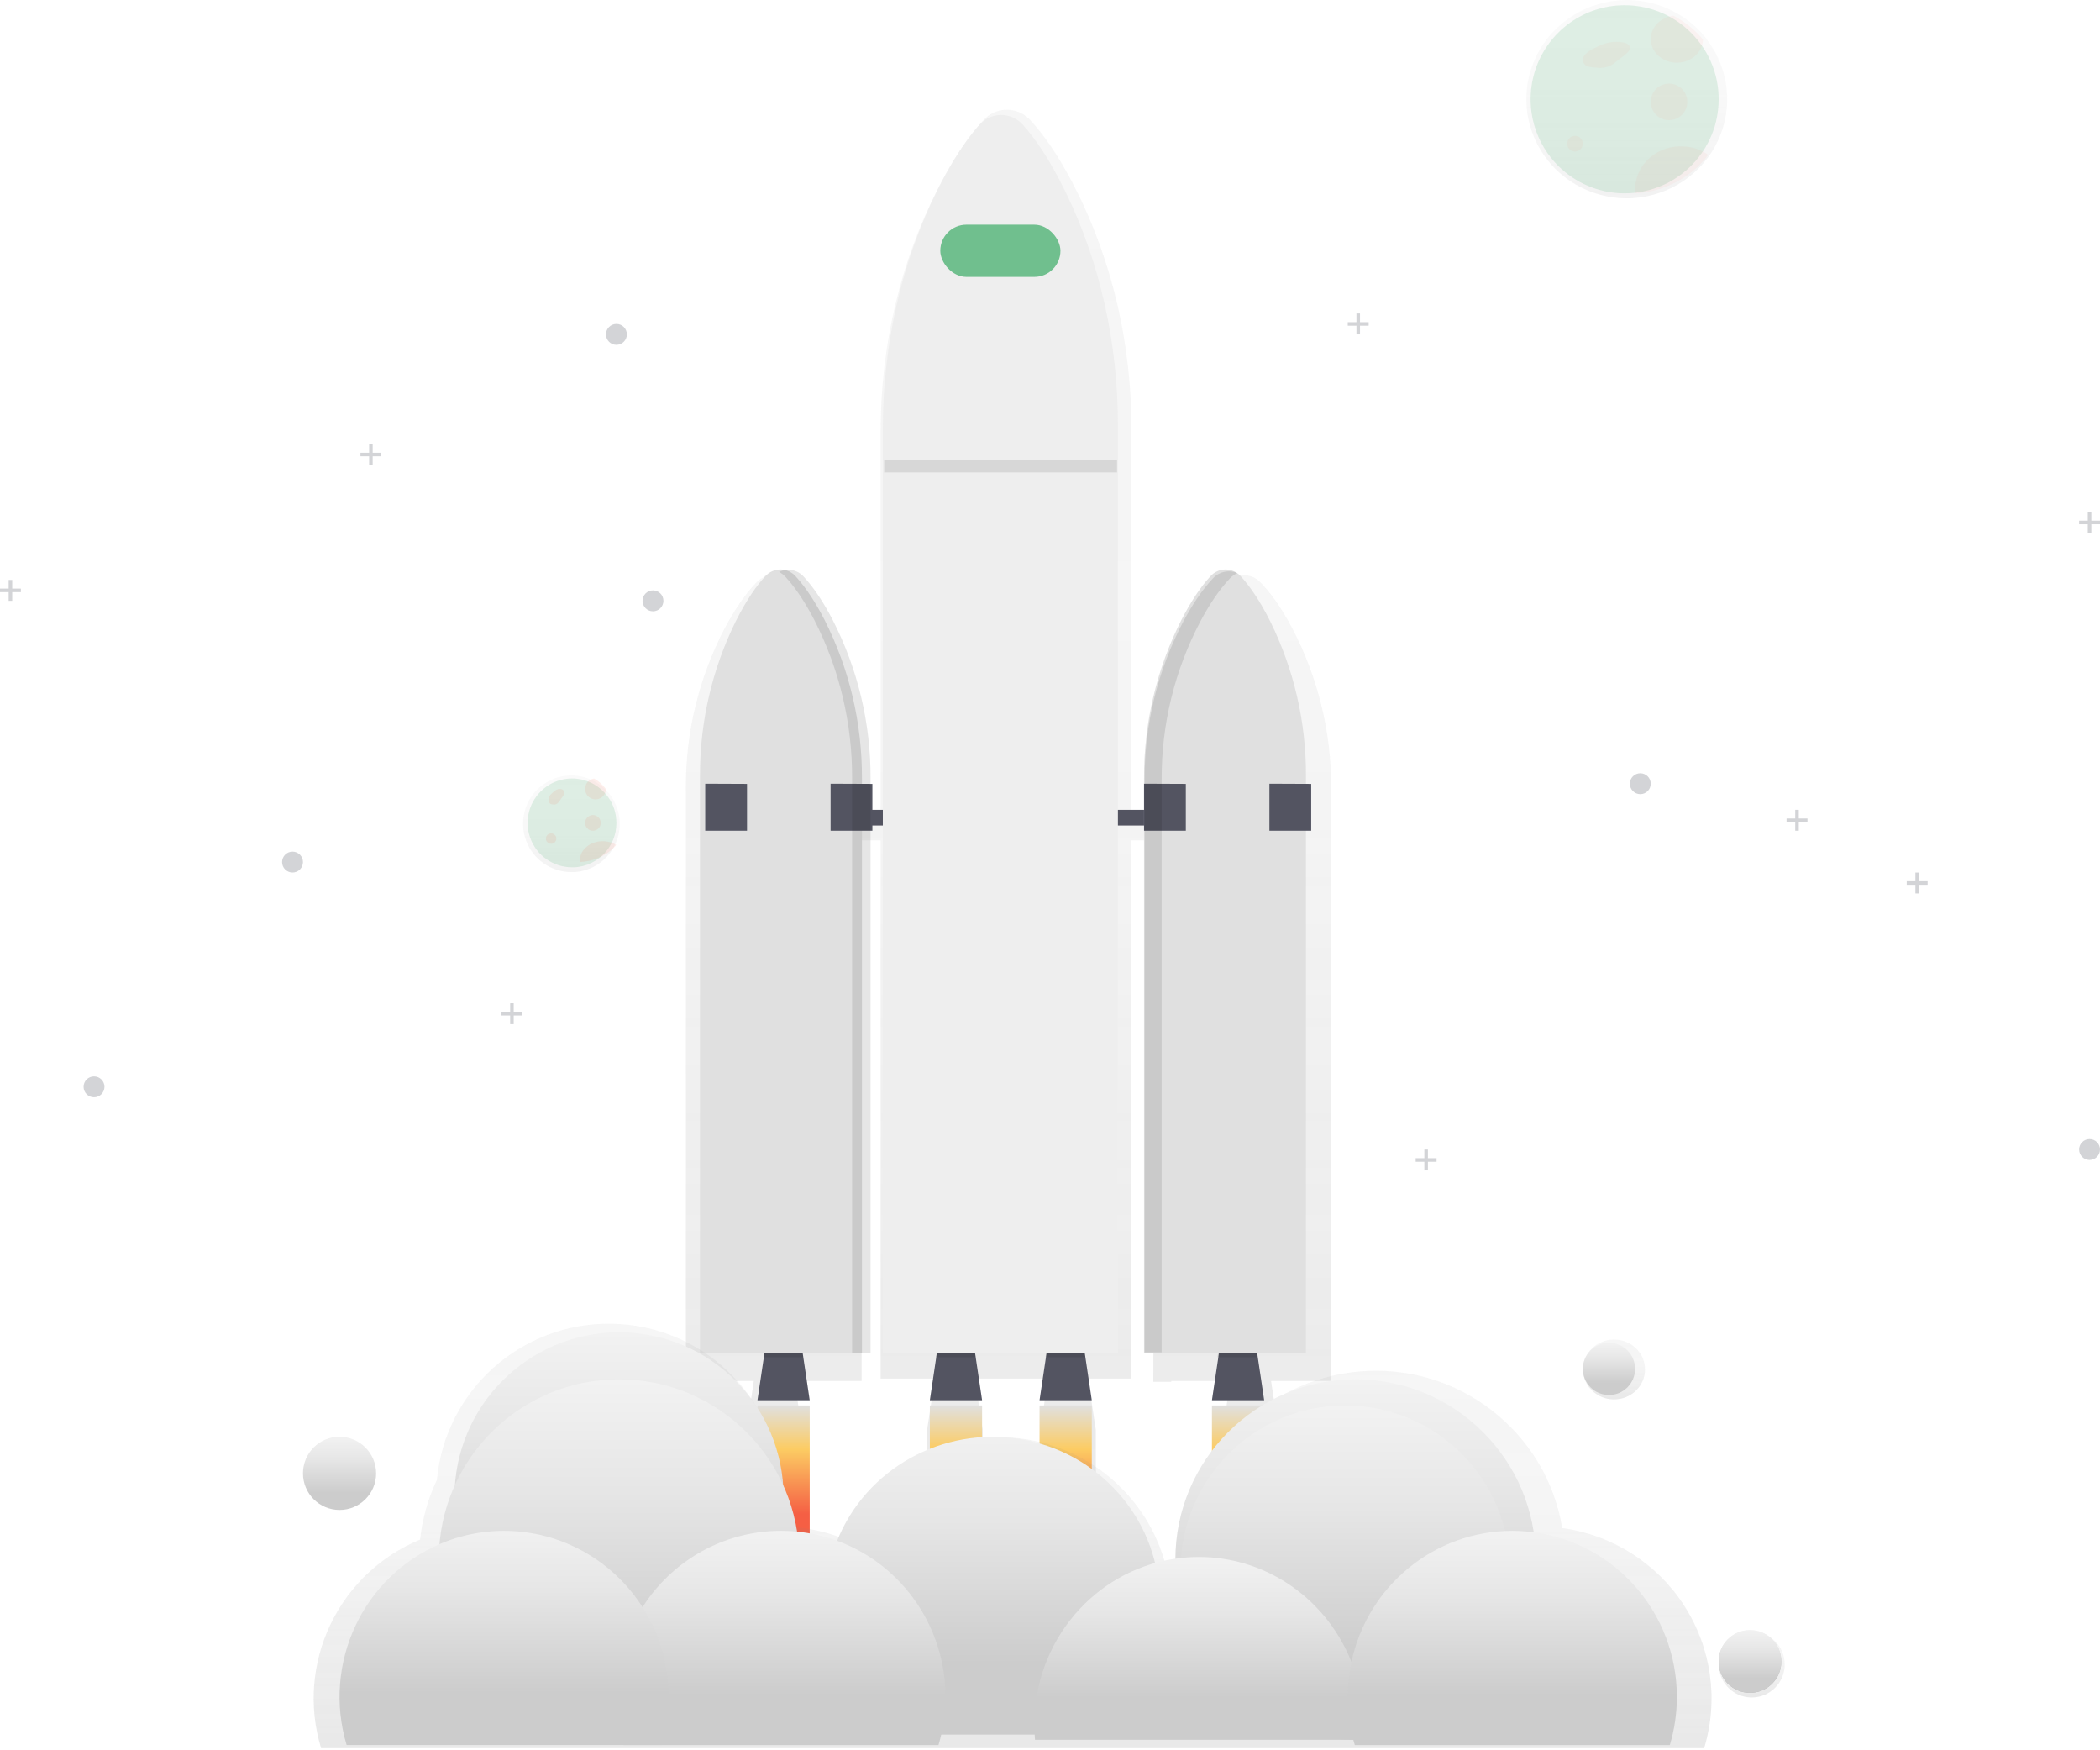<?xml version="1.0" encoding="UTF-8"?>
<svg width="402px" height="335px" viewBox="0 0 402 335" version="1.1" xmlns="http://www.w3.org/2000/svg" xmlns:xlink="http://www.w3.org/1999/xlink">
    <!-- Generator: Sketch 51 (57462) - http://www.bohemiancoding.com/sketch -->
    <title>teach-earn</title>
    <desc>Created with Sketch.</desc>
    <defs>
        <linearGradient x1="50.002%" y1="100%" x2="50.002%" y2="0.005%" id="linearGradient-1">
            <stop stop-color="#808080" stop-opacity="0.25" offset="0%"></stop>
            <stop stop-color="#808080" stop-opacity="0.12" offset="54%"></stop>
            <stop stop-color="#808080" stop-opacity="0.1" offset="100%"></stop>
        </linearGradient>
        <linearGradient x1="49.978%" y1="0%" x2="49.978%" y2="100.016%" id="linearGradient-2">
            <stop stop-color="#E0E0E0" offset="0%"></stop>
            <stop stop-color="#FCCC63" offset="31%"></stop>
            <stop stop-color="#F55F44" offset="77%"></stop>
        </linearGradient>
        <linearGradient x1="50.022%" y1="0%" x2="50.022%" y2="100.016%" id="linearGradient-3">
            <stop stop-color="#E0E0E0" offset="0%"></stop>
            <stop stop-color="#FCCC63" offset="31%"></stop>
            <stop stop-color="#F55F44" offset="77%"></stop>
        </linearGradient>
        <linearGradient x1="50.002%" y1="100.027%" x2="50.002%" y2="0.009%" id="linearGradient-4">
            <stop stop-color="#808080" stop-opacity="0.25" offset="0%"></stop>
            <stop stop-color="#808080" stop-opacity="0.12" offset="54%"></stop>
            <stop stop-color="#808080" stop-opacity="0.1" offset="100%"></stop>
        </linearGradient>
        <linearGradient x1="50%" y1="0%" x2="50%" y2="100%" id="linearGradient-5">
            <stop stop-color="#F2F2F2" offset="0%"></stop>
            <stop stop-color="#E6E6E6" offset="31%"></stop>
            <stop stop-color="#CCCCCC" offset="77%"></stop>
        </linearGradient>
        <linearGradient x1="50.026%" y1="0.067%" x2="50.026%" y2="100%" id="linearGradient-6">
            <stop stop-color="#F2F2F2" offset="0%"></stop>
            <stop stop-color="#E6E6E6" offset="31%"></stop>
            <stop stop-color="#CCCCCC" offset="77%"></stop>
        </linearGradient>
        <linearGradient x1="50.002%" y1="-0.053%" x2="50.002%" y2="100.011%" id="linearGradient-7">
            <stop stop-color="#F2F2F2" offset="0%"></stop>
            <stop stop-color="#E6E6E6" offset="31%"></stop>
            <stop stop-color="#CCCCCC" offset="77%"></stop>
        </linearGradient>
        <linearGradient x1="49.997%" y1="-0.025%" x2="49.997%" y2="100%" id="linearGradient-8">
            <stop stop-color="#F2F2F2" offset="0%"></stop>
            <stop stop-color="#E6E6E6" offset="31%"></stop>
            <stop stop-color="#CCCCCC" offset="77%"></stop>
        </linearGradient>
        <linearGradient x1="49.989%" y1="-0.011%" x2="49.989%" y2="100.011%" id="linearGradient-9">
            <stop stop-color="#F2F2F2" offset="0%"></stop>
            <stop stop-color="#E6E6E6" offset="31%"></stop>
            <stop stop-color="#CCCCCC" offset="77%"></stop>
        </linearGradient>
        <linearGradient x1="49.992%" y1="0.039%" x2="49.992%" y2="100%" id="linearGradient-10">
            <stop stop-color="#F2F2F2" offset="0%"></stop>
            <stop stop-color="#E6E6E6" offset="31%"></stop>
            <stop stop-color="#CCCCCC" offset="77%"></stop>
        </linearGradient>
        <linearGradient x1="50%" y1="100%" x2="50%" y2="0%" id="linearGradient-11">
            <stop stop-color="#808080" stop-opacity="0.25" offset="0%"></stop>
            <stop stop-color="#808080" stop-opacity="0.12" offset="54%"></stop>
            <stop stop-color="#808080" stop-opacity="0.1" offset="100%"></stop>
        </linearGradient>
        <linearGradient x1="50%" y1="100%" x2="50%" y2="0.034%" id="linearGradient-12">
            <stop stop-color="#808080" stop-opacity="0.25" offset="0%"></stop>
            <stop stop-color="#808080" stop-opacity="0.12" offset="54%"></stop>
            <stop stop-color="#808080" stop-opacity="0.1" offset="100%"></stop>
        </linearGradient>
        <linearGradient x1="50%" y1="4.10718344e-13%" x2="50%" y2="100%" id="linearGradient-13">
            <stop stop-color="#F2F2F2" offset="0%"></stop>
            <stop stop-color="#E0E0E0" offset="31%"></stop>
            <stop stop-color="#B3B3B3" offset="77%"></stop>
        </linearGradient>
        <linearGradient x1="50%" y1="0%" x2="50%" y2="100.033%" id="linearGradient-14">
            <stop stop-color="#F2F2F2" offset="0%"></stop>
            <stop stop-color="#E6E6E6" offset="31%"></stop>
            <stop stop-color="#CCCCCC" offset="77%"></stop>
        </linearGradient>
        <linearGradient x1="49.954%" y1="99.943%" x2="49.954%" y2="-0.057%" id="linearGradient-15">
            <stop stop-color="#808080" stop-opacity="0.25" offset="0%"></stop>
            <stop stop-color="#808080" stop-opacity="0.12" offset="54%"></stop>
            <stop stop-color="#808080" stop-opacity="0.1" offset="100%"></stop>
        </linearGradient>
        <linearGradient x1="50.072%" y1="100.095%" x2="50.072%" y2="0.096%" id="linearGradient-16">
            <stop stop-color="#808080" stop-opacity="0.25" offset="0%"></stop>
            <stop stop-color="#808080" stop-opacity="0.12" offset="54%"></stop>
            <stop stop-color="#808080" stop-opacity="0.1" offset="100%"></stop>
        </linearGradient>
    </defs>
    <g id="Landing/Homeroom-Page-Redesign" stroke="none" stroke-width="1" fill="none" fill-rule="evenodd">
        <g id="Desktop-Copy-5" transform="translate(-122, -1699)">
            <rect fill="#FFFFFF" x="0" y="0" width="1024" height="3287"></rect>
            <g id="Group-5" transform="translate(122, 1699)" fill-rule="nonzero">
                <g id="teach-earn">
                    <g id="Group" opacity="0.7" transform="translate(131, 21)" fill="url(#linearGradient-1)">
                        <path d="M123.821,129.699 C123.856,119.117 121.309,108.684 116.398,99.297 C114.067,94.889 111.941,92.148 110.286,90.467 C109.007,89.118 107.007,88.725 105.308,89.49 C104.646,89.722 104.048,90.106 103.562,90.611 C101.348,92.891 99.348,95.905 97.602,99.114 C92.436,108.721 89.754,119.455 89.8,130.35 L89.8,136.891 L85.582,136.891 L85.582,60.886 C85.582,44.956 81.997,29.238 74.976,15.283 C71.649,8.678 68.615,4.573 66.279,2.05 C65.134,0.752 63.482,0.008 61.747,0.008 C60.011,0.008 58.36,0.752 57.215,2.05 C54.054,5.468 51.202,9.985 48.709,14.788 C41.326,29.029 37.575,45.19 37.575,61.594 L37.575,136.891 L33.93,136.891 L33.93,130.037 C33.975,119.143 31.294,108.408 26.127,98.802 C24.381,95.596 22.381,92.582 20.167,90.298 C18.86,88.928 16.813,88.556 15.103,89.377 L15.255,89.46 C14.721,89.695 14.237,90.031 13.832,90.45 C12.195,92.131 10.068,94.871 7.719,99.279 C2.809,108.667 0.262,119.099 0.297,129.681 L0.297,243.315 L13.308,243.315 L11.889,252.657 L11.889,280.587 L22.525,280.587 L22.525,252.657 L21.106,243.315 L33.93,243.315 L33.93,139.831 L37.575,139.831 L37.575,242.85 L47.967,242.85 L46.474,252.652 L46.474,280.587 L57.114,280.587 L57.114,252.657 L55.621,242.854 L69.623,242.854 L68.13,252.657 L68.13,280.587 L78.771,280.587 L78.771,252.657 L77.277,242.854 L85.573,242.854 L85.573,139.831 L89.791,139.831 L89.791,243.471 L93.21,243.471 L93.21,243.315 L104.514,243.315 L103.095,252.657 L103.095,280.587 L113.735,280.587 L113.735,252.657 L112.316,243.315 L123.821,243.315 L123.821,129.699 Z" id="Shape"></path>
                    </g>
                    <polygon id="Shape" fill="#535461" points="155 268 145 268 146.786 256 153.214 256"></polygon>
                    <g id="Group" opacity="0.1" transform="translate(146, 257)" fill="#000000">
                        <polygon id="Shape" points="0.151 2.77 7.764 2.77 7.253 0.16 0.662 0.16"></polygon>
                    </g>
                    <polygon id="Shape" fill="#535461" points="242 268 232 268 233.786 256 240.214 256"></polygon>
                    <g id="Group" opacity="0.1" transform="translate(233, 257)" fill="#000000">
                        <polygon id="Shape" points="0.044 2.77 7.658 2.77 7.147 0.16 0.556 0.16"></polygon>
                    </g>
                    <polygon id="Shape" fill="#535461" points="188 268 178 268 179.785 256 186.215 256"></polygon>
                    <g id="Group" opacity="0.1" transform="translate(179, 257)" fill="#000000">
                        <polygon id="Shape" points="0.142 2.77 7.76 2.77 7.249 0.16 0.653 0.16"></polygon>
                    </g>
                    <polygon id="Shape" fill="#535461" points="209 268 199 268 200.786 256 207.214 256"></polygon>
                    <g id="Group" opacity="0.1" transform="translate(200, 257)" fill="#000000">
                        <polygon id="Shape" points="0.129 2.77 7.747 2.77 7.231 0.16 0.64 0.16"></polygon>
                    </g>
                    <rect id="Rectangle-path" fill="#535461" x="156" y="155" width="72" height="3"></rect>
                    <path d="M237.533,110.324 C236.784,109.481 235.721,109 234.606,109 C233.491,109 232.428,109.481 231.68,110.324 C229.64,112.541 227.799,115.473 226.188,118.592 C221.421,127.971 218.955,138.39 219.001,148.956 L219.001,259 L250,259 L250,148.501 C250.038,138.225 247.692,128.085 243.152,118.913 C241.001,114.627 239.042,111.96 237.533,110.324 Z" id="Shape" fill="#E0E0E0"></path>
                    <path d="M146.472,110.324 C147.221,109.481 148.283,109 149.398,109 C150.513,109 151.575,109.481 152.324,110.324 C154.363,112.541 156.203,115.473 157.814,118.592 C162.58,127.971 165.045,138.39 164.999,148.956 L164.999,259 L134,259 L134,148.501 C133.962,138.225 136.307,128.085 140.846,118.913 C142.992,114.627 144.951,111.96 146.472,110.324 Z" id="Shape" fill="#E0E0E0"></path>
                    <polygon id="Shape" fill="#535461" points="135 150 143 150.034 143 159 135 159"></polygon>
                    <polygon id="Shape" fill="#535461" points="159 150 167 150.034 167 159 159 159"></polygon>
                    <polygon id="Shape" fill="#535461" points="219 150 227 150.034 227 159 219 159"></polygon>
                    <polygon id="Shape" fill="#535461" points="243 150 251 150.034 251 159 243 159"></polygon>
                    <g id="Group" opacity="0.1" transform="translate(149, 109)" fill="#000000">
                        <path d="M10.393,9.642 C8.773,6.525 6.913,3.594 4.856,1.379 C3.661,0.044 1.734,-0.323 0.141,0.481 C0.588,0.707 0.991,1.01 1.333,1.379 C3.39,3.594 5.246,6.525 6.87,9.642 C11.677,19.015 14.163,29.429 14.117,39.988 L14.117,149.961 L17.649,149.961 L17.649,40.001 C17.694,29.437 15.204,19.019 10.393,9.642 Z" id="Shape"></path>
                    </g>
                    <g id="Group" opacity="0.1" transform="translate(219, 109)" fill="#000000">
                        <path d="M10.796,9.916 C12.455,6.808 14.36,3.886 16.468,1.677 C16.862,1.259 17.339,0.924 17.868,0.692 C16.263,-0 14.389,0.397 13.215,1.677 C11.107,3.886 9.206,6.808 7.542,9.916 C2.619,19.263 0.071,29.647 0.119,40.176 L0.119,149.831 L3.376,149.831 L3.376,40.193 C3.325,29.658 5.871,19.269 10.796,9.916 Z" id="Shape"></path>
                    </g>
                    <rect id="Rectangle-path" fill="url(#linearGradient-2)" x="145" y="269" width="10" height="27"></rect>
                    <rect id="Rectangle-path" fill="url(#linearGradient-3)" x="178" y="269" width="10" height="27"></rect>
                    <rect id="Rectangle-path" fill="url(#linearGradient-3)" x="199" y="269" width="10" height="27"></rect>
                    <rect id="Rectangle-path" fill="url(#linearGradient-3)" x="232" y="269" width="10" height="27"></rect>
                    <path d="M195.903,23.988 C194.848,22.728 193.294,22 191.656,22 C190.017,22 188.463,22.728 187.408,23.988 C184.447,27.318 181.788,31.722 179.436,36.408 C172.519,50.293 169,66.051 169,82.031 L169,259 L214,259 L214,81.319 C214,65.79 210.641,50.454 204.057,36.886 C200.94,30.448 198.095,26.449 195.903,23.988 Z" id="Shape" fill="#EEEEEE"></path>
                    <rect id="Rectangle-path" fill="#70BF8E" x="180" y="43" width="23" height="10" rx="5"></rect>
                    <g id="Group" opacity="0.7" transform="translate(60, 253)" fill="url(#linearGradient-4)">
                        <path d="M239.06,39.473 C235.974,20.943 219.101,7.888 200.303,9.485 C181.506,11.082 167.099,26.795 167.21,45.577 C167.21,45.755 167.21,45.929 167.21,46.107 C165.872,46.308 164.548,46.591 163.245,46.953 C159.823,33.387 148.162,23.457 134.171,22.196 C120.179,20.935 106.916,28.618 101.104,41.351 C98.18,40.229 95.11,39.53 91.987,39.278 C91.489,36.462 90.654,33.716 89.499,31.099 C88.375,13.973 74.212,0.587 56.975,0.36 C39.738,0.133 25.224,13.141 23.645,30.232 C21.934,33.839 20.841,37.706 20.412,41.672 C4.742,48.164 -3.448,65.412 1.46,81.588 L266.226,81.588 C269.019,72.37 267.619,62.397 262.393,54.296 C257.168,46.195 248.641,40.778 239.06,39.473 Z" id="Shape"></path>
                    </g>
                    <circle id="Oval" fill="url(#linearGradient-5)" cx="118.5" cy="286.5" r="31.5"></circle>
                    <circle id="Oval" fill="url(#linearGradient-5)" cx="118.5" cy="298.5" r="34.5"></circle>
                    <circle id="Oval" fill="url(#linearGradient-5)" cx="259.5" cy="298.5" r="34.5"></circle>
                    <circle id="Oval" fill="url(#linearGradient-5)" cx="257.5" cy="300.5" r="31.5"></circle>
                    <path d="M222,306.507 C222.01,316.602 217.089,326.087 208.773,332 L171.256,332 C159.002,323.285 154.62,307.32 160.751,293.721 C166.881,280.122 181.85,272.601 196.64,275.689 C211.431,278.777 222.006,291.63 221.996,306.507 L222,306.507 Z" id="Shape" fill="url(#linearGradient-6)"></path>
                    <path d="M181,324.778 C181.003,327.903 180.549,331.01 179.651,334 L119.347,334 C116.473,324.399 118.254,313.991 124.152,305.92 C130.051,297.849 139.376,293.06 149.311,293 L149.505,293 C150.388,293 151.263,293.036 152.131,293.109 C155.107,293.354 158.033,294.029 160.82,295.113 C172.973,299.84 180.993,311.63 181,324.778 Z" id="Shape" fill="url(#linearGradient-7)"></path>
                    <path d="M261,330.107 C261,331.069 260.958,332.02 260.875,332.96 C260.878,332.973 260.878,332.987 260.875,333 L198.13,333 C198.043,332.047 198,331.082 198,330.112 C197.989,314.229 209.376,300.728 224.779,298.362 C226.337,298.123 227.91,298.002 229.485,298 C230.289,298 231.089,298.031 231.881,298.088 C243.381,298.985 253.482,306.213 258.219,316.935 C258.349,317.226 258.474,317.522 258.591,317.817 C260.182,321.712 261,325.889 261,330.107 Z" id="Shape" fill="url(#linearGradient-8)"></path>
                    <path d="M321,324.782 C321.003,327.905 320.549,331.011 319.65,334 L259.345,334 C259.345,334 259.345,334 259.345,334 C257.887,329.112 257.61,323.943 258.536,318.925 C258.588,318.65 258.64,318.371 258.7,318.1 C261.829,303.456 274.663,293.001 289.511,293 C290.501,293 291.475,293.044 292.439,293.14 C292.872,293.175 293.305,293.227 293.737,293.284 C309.354,295.427 320.999,308.882 321,324.782 Z" id="Shape" fill="url(#linearGradient-9)"></path>
                    <path d="M126.644,334 C126.748,333.668 126.839,333.337 126.93,333.001 C129.848,321.992 126.701,310.249 118.68,302.223 C110.659,294.196 98.993,291.115 88.101,294.146 C86.848,294.492 85.619,294.921 84.421,295.428 C69.48,301.698 61.672,318.362 66.354,333.987 L126.644,333.987 L126.644,334 Z" id="Shape" fill="url(#linearGradient-10)"></path>
                    <g id="Group" opacity="0.7" transform="translate(303, 256)" fill="url(#linearGradient-11)">
                        <ellipse id="Oval" cx="5.969" cy="6.116" rx="5.938" ry="5.726"></ellipse>
                    </g>
                    <circle id="Oval" fill="url(#linearGradient-5)" cx="308" cy="262" r="5"></circle>
                    <g id="Group" opacity="0.7" transform="translate(329, 312)" fill="url(#linearGradient-12)">
                        <circle id="Oval" cx="6.331" cy="6.578" r="6.314"></circle>
                    </g>
                    <circle id="Oval" fill="url(#linearGradient-13)" cx="335" cy="318" r="6"></circle>
                    <g id="Group" opacity="0.7" transform="translate(58, 275)" fill="url(#linearGradient-11)">
                        <circle id="Oval" cx="6.86" cy="6.852" r="6.792"></circle>
                    </g>
                    <circle id="Oval" fill="url(#linearGradient-14)" cx="65" cy="282" r="7"></circle>
                    <g id="Group" opacity="0.4" transform="translate(292, 0)" fill="url(#linearGradient-15)">
                        <path d="M34.758,7.544 C33.203,5.519 31.255,3.819 29.027,2.543 C22.021,-1.424 13.247,-0.656 7.06,4.464 C0.872,9.585 -1.41,17.969 1.345,25.454 C4.1,32.939 11.306,37.931 19.386,37.953 C19.794,37.953 20.201,37.953 20.604,37.914 C27.671,37.474 33.923,33.245 36.878,26.904 C39.834,20.563 39.016,13.135 34.749,7.565 L34.758,7.544 Z" id="Shape"></path>
                    </g>
                    <path d="M329,18.996 C329.001,28.495 321.618,36.359 312.136,36.961 C311.759,36.987 311.377,37 310.995,37 C303.428,36.996 296.672,32.262 294.085,25.153 C291.499,18.044 293.635,10.077 299.43,5.213 C305.226,0.35 313.445,-0.372 320,3.407 C322.086,4.618 323.91,6.232 325.365,8.155 C327.729,11.274 329.006,15.082 329,18.996 Z" id="Shape" fill="#70BF8E" opacity="0.2"></path>
                    <path d="M307.695,8.136 C306.704,8.5 305.748,8.928 304.836,9.418 C304.226,9.705 303.703,10.109 303.307,10.597 C302.912,11.097 302.897,11.747 303.27,12.26 C303.732,12.802 304.655,12.889 305.427,12.924 C306.87,13.185 308.366,12.764 309.343,11.823 L310.992,10.55 C311.565,10.11 312.193,9.5 311.944,8.879 C311.754,8.404 311.126,8.172 310.558,8.093 C309.141,7.856 307.671,8.076 306.434,8.71" id="Shape" fill="#F55F44" opacity="0.05"></path>
                    <circle id="Oval" fill="#F55F44" opacity="0.05" cx="301.5" cy="27.5" r="1.5"></circle>
                    <circle id="Oval" fill="#F55F44" opacity="0.05" cx="319.5" cy="19.5" r="3.5"></circle>
                    <path d="M326,7.549 C325.96,9.958 323.835,11.915 321.17,11.997 C318.506,12.079 316.239,10.257 316.018,7.855 C315.796,5.454 317.698,3.318 320.341,3 C322.543,4.161 324.467,5.707 326,7.549 Z" id="Shape" fill="#F55F44" opacity="0.05"></path>
                    <path d="M327,29.629 C323.774,33.96 318.636,36.672 313.036,37 C313.013,36.76 313,36.516 313,36.272 C313.001,33.146 314.87,30.287 317.831,28.883 C320.791,27.478 324.338,27.767 327,29.629 Z" id="Shape" fill="#F55F44" opacity="0.05"></path>
                    <circle id="Oval" fill="#535461" opacity="0.25" cx="314" cy="150" r="2"></circle>
                    <circle id="Oval" fill="#535461" opacity="0.25" cx="18" cy="208" r="2"></circle>
                    <circle id="Oval" fill="#535461" opacity="0.25" cx="400" cy="220" r="2"></circle>
                    <circle id="Oval" fill="#535461" opacity="0.25" cx="125" cy="115" r="2"></circle>
                    <circle id="Oval" fill="#535461" opacity="0.25" cx="118" cy="64" r="2"></circle>
                    <circle id="Oval" fill="#535461" opacity="0.25" cx="56" cy="165" r="2"></circle>
                    <polygon id="Shape" fill="#535461" opacity="0.25" points="369 168.659 367.339 168.659 367.339 167 366.661 167 366.661 168.659 365 168.659 365 169.341 366.661 169.341 366.661 171 367.339 171 367.339 169.341 369 169.341"></polygon>
                    <polygon id="Shape" fill="#535461" opacity="0.25" points="402 99.659 400.339 99.659 400.339 98 399.661 98 399.661 99.659 398 99.659 398 100.341 399.661 100.341 399.661 102 400.339 102 400.339 100.341 402 100.341"></polygon>
                    <polygon id="Shape" fill="#535461" opacity="0.25" points="262 61.661 260.339 61.661 260.339 60 259.661 60 259.661 61.661 258 61.661 258 62.339 259.661 62.339 259.661 64 260.339 64 260.339 62.339 262 62.339"></polygon>
                    <polygon id="Shape" fill="#535461" opacity="0.25" points="346 156.659 344.337 156.659 344.337 155 343.659 155 343.659 156.659 342 156.659 342 157.341 343.659 157.341 343.659 159 344.337 159 344.337 157.341 346 157.341"></polygon>
                    <polygon id="Shape" fill="#535461" opacity="0.25" points="275 221.659 273.341 221.659 273.341 220 272.663 220 272.663 221.659 271 221.659 271 222.341 272.663 222.341 272.663 224 273.341 224 273.341 222.341 275 222.341"></polygon>
                    <polygon id="Shape" fill="#535461" opacity="0.25" points="73 86.659 71.339 86.659 71.339 85 70.661 85 70.661 86.659 69 86.659 69 87.337 70.661 87.337 70.661 89 71.339 89 71.339 87.337 73 87.337"></polygon>
                    <polygon id="Shape" fill="#535461" opacity="0.25" points="4 112.659 2.339 112.659 2.339 111 1.661 111 1.661 112.659 0 112.659 0 113.337 1.661 113.337 1.661 115 2.339 115 2.339 113.337 4 113.337"></polygon>
                    <polygon id="Shape" fill="#535461" opacity="0.25" points="100 193.661 98.337 193.661 98.337 192 97.659 192 97.659 193.661 96 193.661 96 194.339 97.659 194.339 97.659 196 98.337 196 98.337 194.339 100 194.339"></polygon>
                    <circle id="Oval" fill="url(#linearGradient-5)" cx="335" cy="318" r="6"></circle>
                    <g id="Group" opacity="0.4" transform="translate(100, 148)" fill="url(#linearGradient-16)">
                        <path d="M16.773,4.118 C16.026,3.13 15.091,2.301 14.02,1.679 C10.655,-0.28 6.424,0.08 3.438,2.579 C0.452,5.078 -0.648,9.179 0.687,12.837 C2.021,16.495 5.505,18.924 9.398,18.912 C9.593,18.912 9.792,18.912 9.982,18.912 C13.374,18.695 16.373,16.633 17.792,13.544 C19.21,10.455 18.819,6.837 16.773,4.123 L16.773,4.118 Z" id="Shape"></path>
                    </g>
                    <path d="M118,157.517 C118,162.003 114.512,165.716 110.034,166 C109.857,166 109.677,166 109.496,166 C105.923,165.996 102.733,163.761 101.512,160.404 C100.291,157.048 101.3,153.286 104.037,150.99 C106.773,148.694 110.654,148.352 113.75,150.135 C114.735,150.707 115.596,151.468 116.284,152.375 C117.405,153.854 118.008,155.661 118,157.517 Z" id="Shape" fill="#70BF8E" opacity="0.2"></path>
                    <path d="M106.578,151.11 C106.241,151.326 105.916,151.582 105.606,151.876 C105.403,152.045 105.228,152.284 105.094,152.573 C104.969,152.875 104.969,153.26 105.094,153.562 C105.285,153.847 105.548,153.992 105.813,153.958 C106.291,154.107 106.785,153.856 107.109,153.3 L107.66,152.539 C107.851,152.272 108.061,151.911 107.983,151.55 C107.895,151.272 107.718,151.085 107.517,151.055 C107.044,150.914 106.553,151.046 106.141,151.426" id="Shape" fill="#F55F44" opacity="0.1"></path>
                    <circle id="Oval" fill="#F55F44" opacity="0.1" cx="105.5" cy="160.5" r="1"></circle>
                    <circle id="Oval" fill="#F55F44" opacity="0.1" cx="113.5" cy="157.5" r="1.5"></circle>
                    <path d="M116,151.017 C115.986,152.088 115.138,152.96 114.072,152.999 C113.006,153.037 112.097,152.228 112.007,151.161 C111.917,150.093 112.677,149.142 113.735,149 C114.615,149.515 115.385,150.2 116,151.017 Z" id="Shape" fill="#F55F44" opacity="0.1"></path>
                    <path d="M117.958,161.735 C116.351,163.653 113.791,164.854 111,165 C111,164.894 111,164.785 111,164.675 C110.995,163.285 111.929,162.012 113.413,161.389 C114.897,160.765 116.673,160.9 118,161.735 L117.958,161.735 Z" id="Shape" fill="#F55F44" opacity="0.1"></path>
                    <g id="Group" opacity="0.1" transform="translate(169, 88)" fill="#000000">
                        <rect id="Rectangle-path" x="0.255" y="0.03" width="44.567" height="2.4"></rect>
                    </g>
                </g>
            </g>
        </g>
    </g>
</svg>